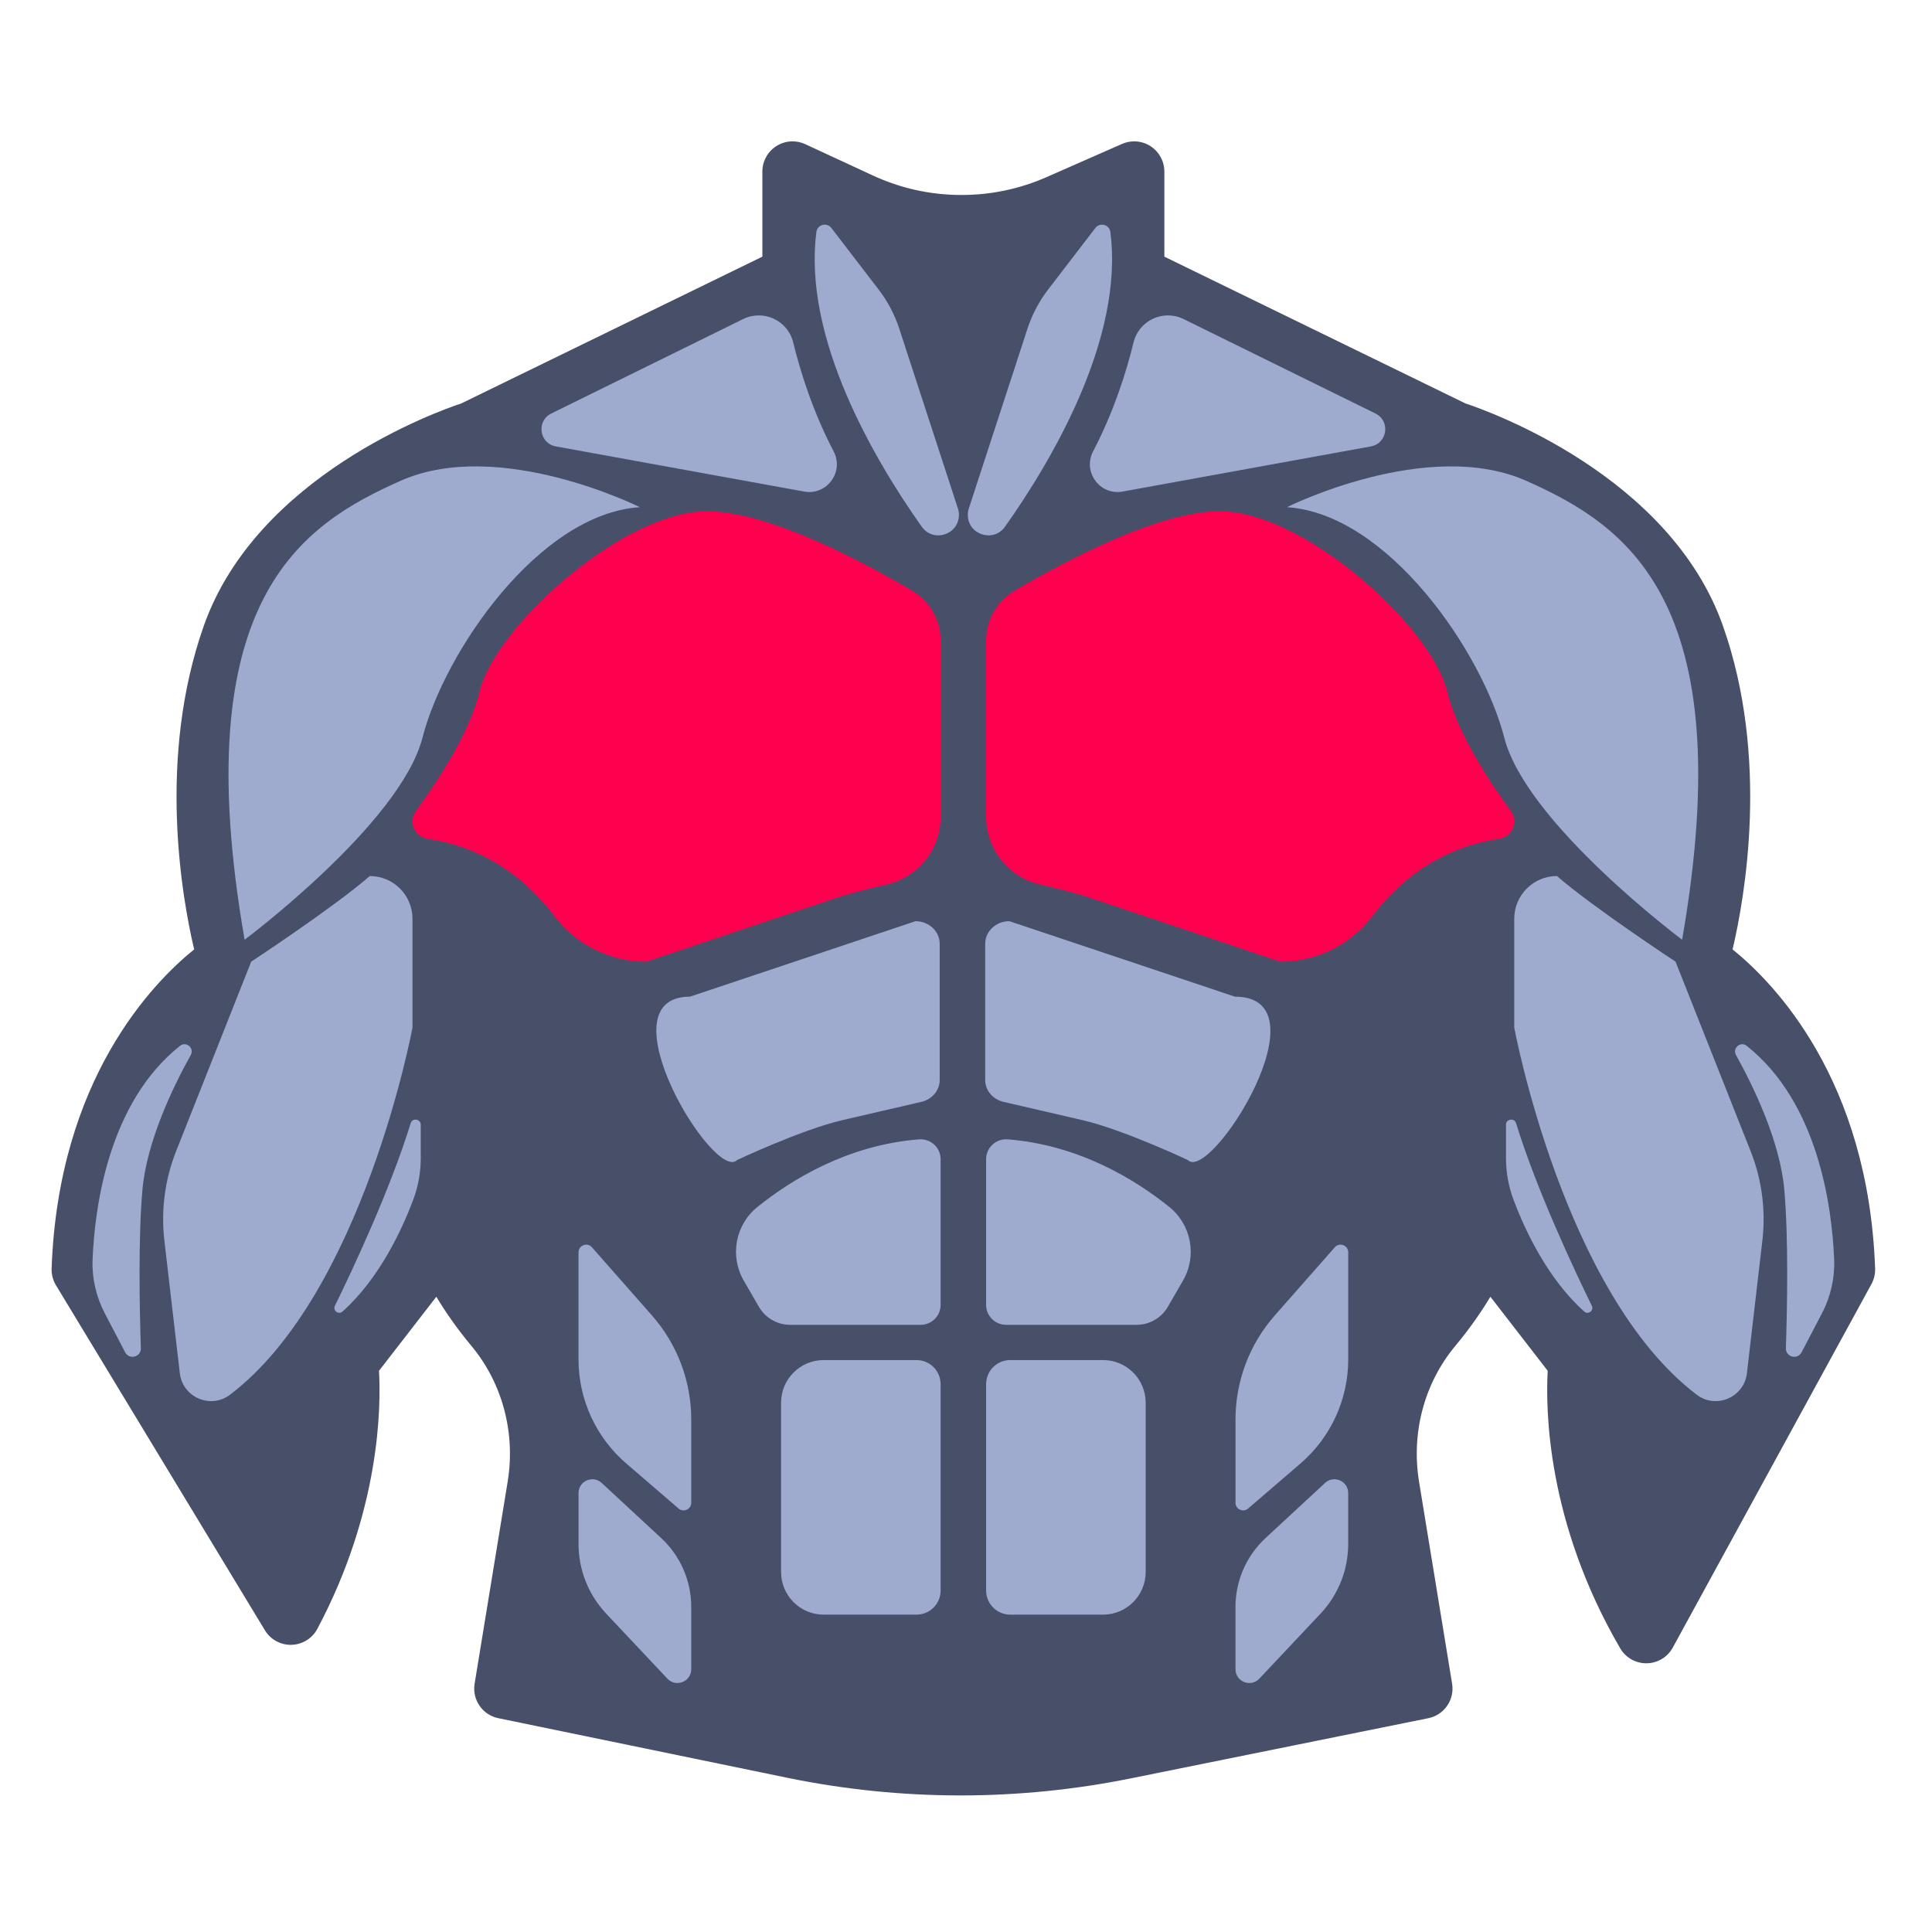 <svg id="Layer_2" enable-background="new 0 0 512 512" viewBox="0 0 512 512" xmlns="http://www.w3.org/2000/svg"><g><g><path d="m300.568 37.462c-1.093 0-2.19.224-3.221.677l-19.979 8.789c-7.153 3.147-14.743 4.743-22.558 4.743-8.195 0-16.121-1.747-23.556-5.193l-17.853-8.274c-1.071-.496-2.219-.742-3.363-.742-1.503 0-3 .423-4.307 1.258-2.301 1.47-3.694 4.012-3.694 6.742v22.553l-79.783 38.894c-6.267 2.078-54.193 19.141-68.246 58.949-12.363 35.022-5.801 71.956-2.555 85.742-10.916 8.808-35.98 34.384-37.773 84.578-.056 1.557.345 3.097 1.152 4.43l55.372 91.433c1.452 2.398 4.05 3.856 6.842 3.856.075 0 .15-.001.225-.003 2.878-.081 5.49-1.701 6.84-4.244 16.658-31.356 16.875-58.869 16.33-68.373l15.191-19.628c2.289 3.812 5.327 8.26 9.282 13.009 8.243 9.897 11.749 23.036 9.62 36.046l-8.755 53.504c-.693 4.234 2.077 8.26 6.279 9.127l76.517 15.781c15.094 3.113 30.562 4.691 45.975 4.691 15.122 0 30.305-1.52 45.127-4.518l78.842-15.948c4.217-.853 7.004-4.888 6.309-9.133l-8.755-53.504c-2.129-13.011 1.377-26.149 9.62-36.046 3.955-4.75 6.993-9.198 9.282-13.009l15.19 19.627c-.577 10.026-.31 40.08 19.211 73.545 1.435 2.46 4.068 3.969 6.91 3.969.037 0 .075 0 .112-.001 2.885-.04 5.525-1.631 6.908-4.163l52.646-96.326c.69-1.262 1.026-2.686.975-4.122-1.793-50.194-26.857-75.77-37.773-84.578 3.246-13.786 9.808-50.72-2.555-85.742-14.053-39.809-61.979-56.871-68.246-58.949l-79.783-38.894v-22.553c0-2.703-1.365-5.223-3.628-6.7-1.322-.861-2.844-1.3-4.374-1.3z" fill="#484f69"/></g><g><path d="m220.32 60.413 12.526 16.321c2.4 3.128 4.251 6.64 5.474 10.388l15.536 47.628c.177.544.268 1.112.268 1.684 0 5.303-6.81 7.463-9.871 3.132-12.382-17.517-31.578-49.908-27.893-78.118.254-1.947 2.764-2.595 3.96-1.035z" fill="#9fabce"/></g><g><path d="m146.086 109.587 50.855-25.03c5.39-2.653 11.842.362 13.267 6.198 1.873 7.669 5.16 18.229 10.711 28.856 2.837 5.431-1.783 11.751-7.812 10.655l-65.805-11.965c-4.394-.799-5.224-6.742-1.216-8.714z" fill="#9fabce"/></g><g><path d="m169.56 134.408s-37.238-18.619-63.422-6.982-57.021 31.42-41.311 121.607c0 0 41.311-30.838 47.13-53.53s30.838-59.35 57.603-61.095z" fill="#9fabce"/></g><path d="m241.754 156.559c4.666 2.754 7.52 7.767 7.52 13.185v46.72c0 8.704-6.048 15.996-14.171 17.901-4.694 1.101-9.383 2.22-13.953 3.754l-49.851 16.732c-9.613 0-18.681-4.489-24.464-12.168-6.153-8.172-16.775-17.887-33.478-20.387-3.507-.525-5.224-4.54-3.125-7.399 5.659-7.711 14.206-20.645 16.854-31.613 4.073-16.874 36.075-45.966 58.185-47.712 16.315-1.289 43.406 13.269 56.483 20.987z" fill="#ff004f"/><g><path d="m109.317 243.483v28.823s-13.09 70.544-48.363 97.308c-5.13 3.892-12.553.702-13.298-5.694l-4.094-35.137c-.937-8.045.134-16.197 3.117-23.727l19.893-50.205s22.11-14.546 31.42-22.692c6.255 0 11.325 5.07 11.325 11.324z" fill="#9fabce"/></g><g><path d="m47.727 277.147c1.622-1.284 3.836.622 2.83 2.43-4.655 8.367-11.702 22.889-12.824 35.847-1.105 12.77-.772 30.815-.404 41.857.078 2.346-3.072 3.176-4.159 1.095l-5.407-10.35c-2.304-4.41-3.429-9.341-3.224-14.312.565-13.726 4.161-41.496 23.188-56.567z" fill="#9fabce"/></g><g><path d="m111.504 298.082v8.785c0 3.786-.666 7.54-1.997 11.085-2.851 7.595-8.865 20.797-18.739 29.621-1.047.936-2.627-.261-2.01-1.523 4.655-9.513 14.642-30.743 20.07-48.378.463-1.501 2.676-1.161 2.676.41z" fill="#9fabce"/></g><g><path d="m249.273 307.203v38.609c0 2.916-2.364 5.279-5.279 5.279h-34.61c-3.408 0-6.557-1.817-8.262-4.767l-4.026-6.963c-3.769-6.519-2.219-14.806 3.652-19.522 9.015-7.244 23.896-16.403 42.774-17.896 3.092-.245 5.751 2.158 5.751 5.26z" fill="#9fabce"/></g><g><path d="m242.89 427.896h-24.602c-6.239 0-11.296-5.058-11.296-11.296v-44.872c0-6.239 5.058-11.296 11.296-11.296h24.602c3.526 0 6.383 2.858 6.383 6.383v54.697c0 3.526-2.858 6.384-6.383 6.384z" fill="#9fabce"/></g><g><path d="m156.864 330.539 15.916 18.076c6.706 7.616 10.405 17.415 10.405 27.563v22.063c0 1.734-2.036 2.668-3.35 1.536l-13.895-11.965c-8.016-6.902-12.625-16.955-12.625-27.533v-28.4c0-1.869 2.314-2.743 3.549-1.34z" fill="#9fabce"/></g><g><path d="m159.456 392.998 15.766 14.607c5.078 4.704 7.964 11.313 7.964 18.234v16.516c0 3.311-4.049 4.917-6.318 2.506l-16.228-17.241c-4.705-4.999-7.325-11.605-7.325-18.47v-13.47c0-3.19 3.801-4.85 6.141-2.682z" fill="#9fabce"/></g><g><path d="m290.285 60.413-12.525 16.321c-2.4 3.128-4.251 6.64-5.474 10.388l-15.536 47.628c-.177.544-.268 1.112-.268 1.684 0 5.303 6.81 7.463 9.871 3.132 12.382-17.517 31.578-49.908 27.893-78.118-.254-1.947-2.764-2.595-3.961-1.035z" fill="#9fabce"/></g><g><path d="m364.52 109.587-50.855-25.03c-5.39-2.653-11.842.362-13.267 6.198-1.873 7.669-5.16 18.229-10.711 28.856-2.837 5.431 1.783 11.751 7.812 10.655l65.805-11.965c4.394-.799 5.224-6.742 1.216-8.714z" fill="#9fabce"/></g><g><path d="m341.046 134.408s37.238-18.619 63.422-6.982c26.183 11.637 57.021 31.42 41.311 121.607 0 0-41.311-30.838-47.13-53.53s-30.838-59.35-57.603-61.095z" fill="#9fabce"/></g><path d="m268.852 156.559c-4.666 2.754-7.52 7.767-7.52 13.185v46.72c0 8.704 6.048 15.996 14.171 17.901 4.694 1.101 9.383 2.22 13.953 3.754l49.851 16.732c9.613 0 18.681-4.489 24.464-12.168 6.153-8.172 16.775-17.887 33.478-20.387 3.507-.525 5.224-4.54 3.125-7.399-5.659-7.711-14.206-20.645-16.854-31.613-4.073-16.874-36.075-45.966-58.185-47.712-16.316-1.289-43.406 13.269-56.483 20.987z" fill="#ff004f"/><g><path d="m401.289 243.483v28.823s13.09 70.544 48.363 97.308c5.13 3.892 12.553.702 13.298-5.694l4.094-35.137c.937-8.045-.134-16.197-3.117-23.727l-19.893-50.205s-22.11-14.546-31.42-22.692c-6.255 0-11.325 5.07-11.325 11.324z" fill="#9fabce"/></g><g><path d="m462.879 277.147c-1.622-1.284-3.836.622-2.83 2.43 4.655 8.367 11.702 22.889 12.824 35.847 1.105 12.77.772 30.815.404 41.857-.078 2.346 3.073 3.176 4.159 1.095l5.407-10.35c2.304-4.41 3.429-9.341 3.224-14.312-.566-13.726-4.161-41.496-23.188-56.567z" fill="#9fabce"/></g><g><path d="m399.102 298.082v8.785c0 3.786.666 7.54 1.997 11.085 2.851 7.595 8.865 20.797 18.739 29.621 1.047.936 2.627-.261 2.01-1.523-4.655-9.513-14.642-30.743-20.07-48.378-.464-1.501-2.676-1.161-2.676.41z" fill="#9fabce"/></g><g><path d="m261.333 307.203v38.609c0 2.916 2.364 5.279 5.279 5.279h34.61c3.408 0 6.557-1.817 8.262-4.767l4.026-6.963c3.769-6.519 2.219-14.806-3.652-19.522-9.015-7.244-23.896-16.403-42.774-17.896-3.092-.245-5.751 2.158-5.751 5.26z" fill="#9fabce"/></g><g><path d="m267.716 427.896h24.602c6.239 0 11.296-5.058 11.296-11.296v-44.872c0-6.239-5.058-11.296-11.296-11.296h-24.602c-3.526 0-6.383 2.858-6.383 6.383v54.697c0 3.526 2.857 6.384 6.383 6.384z" fill="#9fabce"/></g><g><path d="m353.741 330.539-15.916 18.076c-6.706 7.616-10.405 17.415-10.405 27.563v22.063c0 1.734 2.036 2.668 3.35 1.536l13.895-11.965c8.016-6.902 12.625-16.955 12.625-27.533v-28.4c0-1.869-2.314-2.743-3.549-1.34z" fill="#9fabce"/></g><g><path d="m351.149 392.998-15.766 14.607c-5.078 4.704-7.964 11.313-7.964 18.234v16.516c0 3.311 4.049 4.917 6.318 2.506l16.227-17.241c4.705-4.999 7.325-11.605 7.325-18.47v-13.47c.001-3.19-3.799-4.85-6.14-2.682z" fill="#9fabce"/></g><g><path d="m249.027 250.095v36.119c0 2.743-2.006 5.133-4.863 5.794l-20.888 4.832c-10.774 2.492-27.945 10.577-27.945 10.577-5.973 6.163-36.108-43.292-12.473-43.292l59.763-20c3.537 0 6.406 2.673 6.406 5.97z" fill="#9fabce"/></g><g><path d="m261.086 250.095v36.119c0 2.743 2.006 5.133 4.863 5.794l20.888 4.832c10.774 2.492 27.945 10.577 27.945 10.577 5.973 6.163 37.244-43.292 12.473-43.292l-59.763-20c-3.537 0-6.406 2.673-6.406 5.97z" fill="#9fabce"/></g></g></svg>